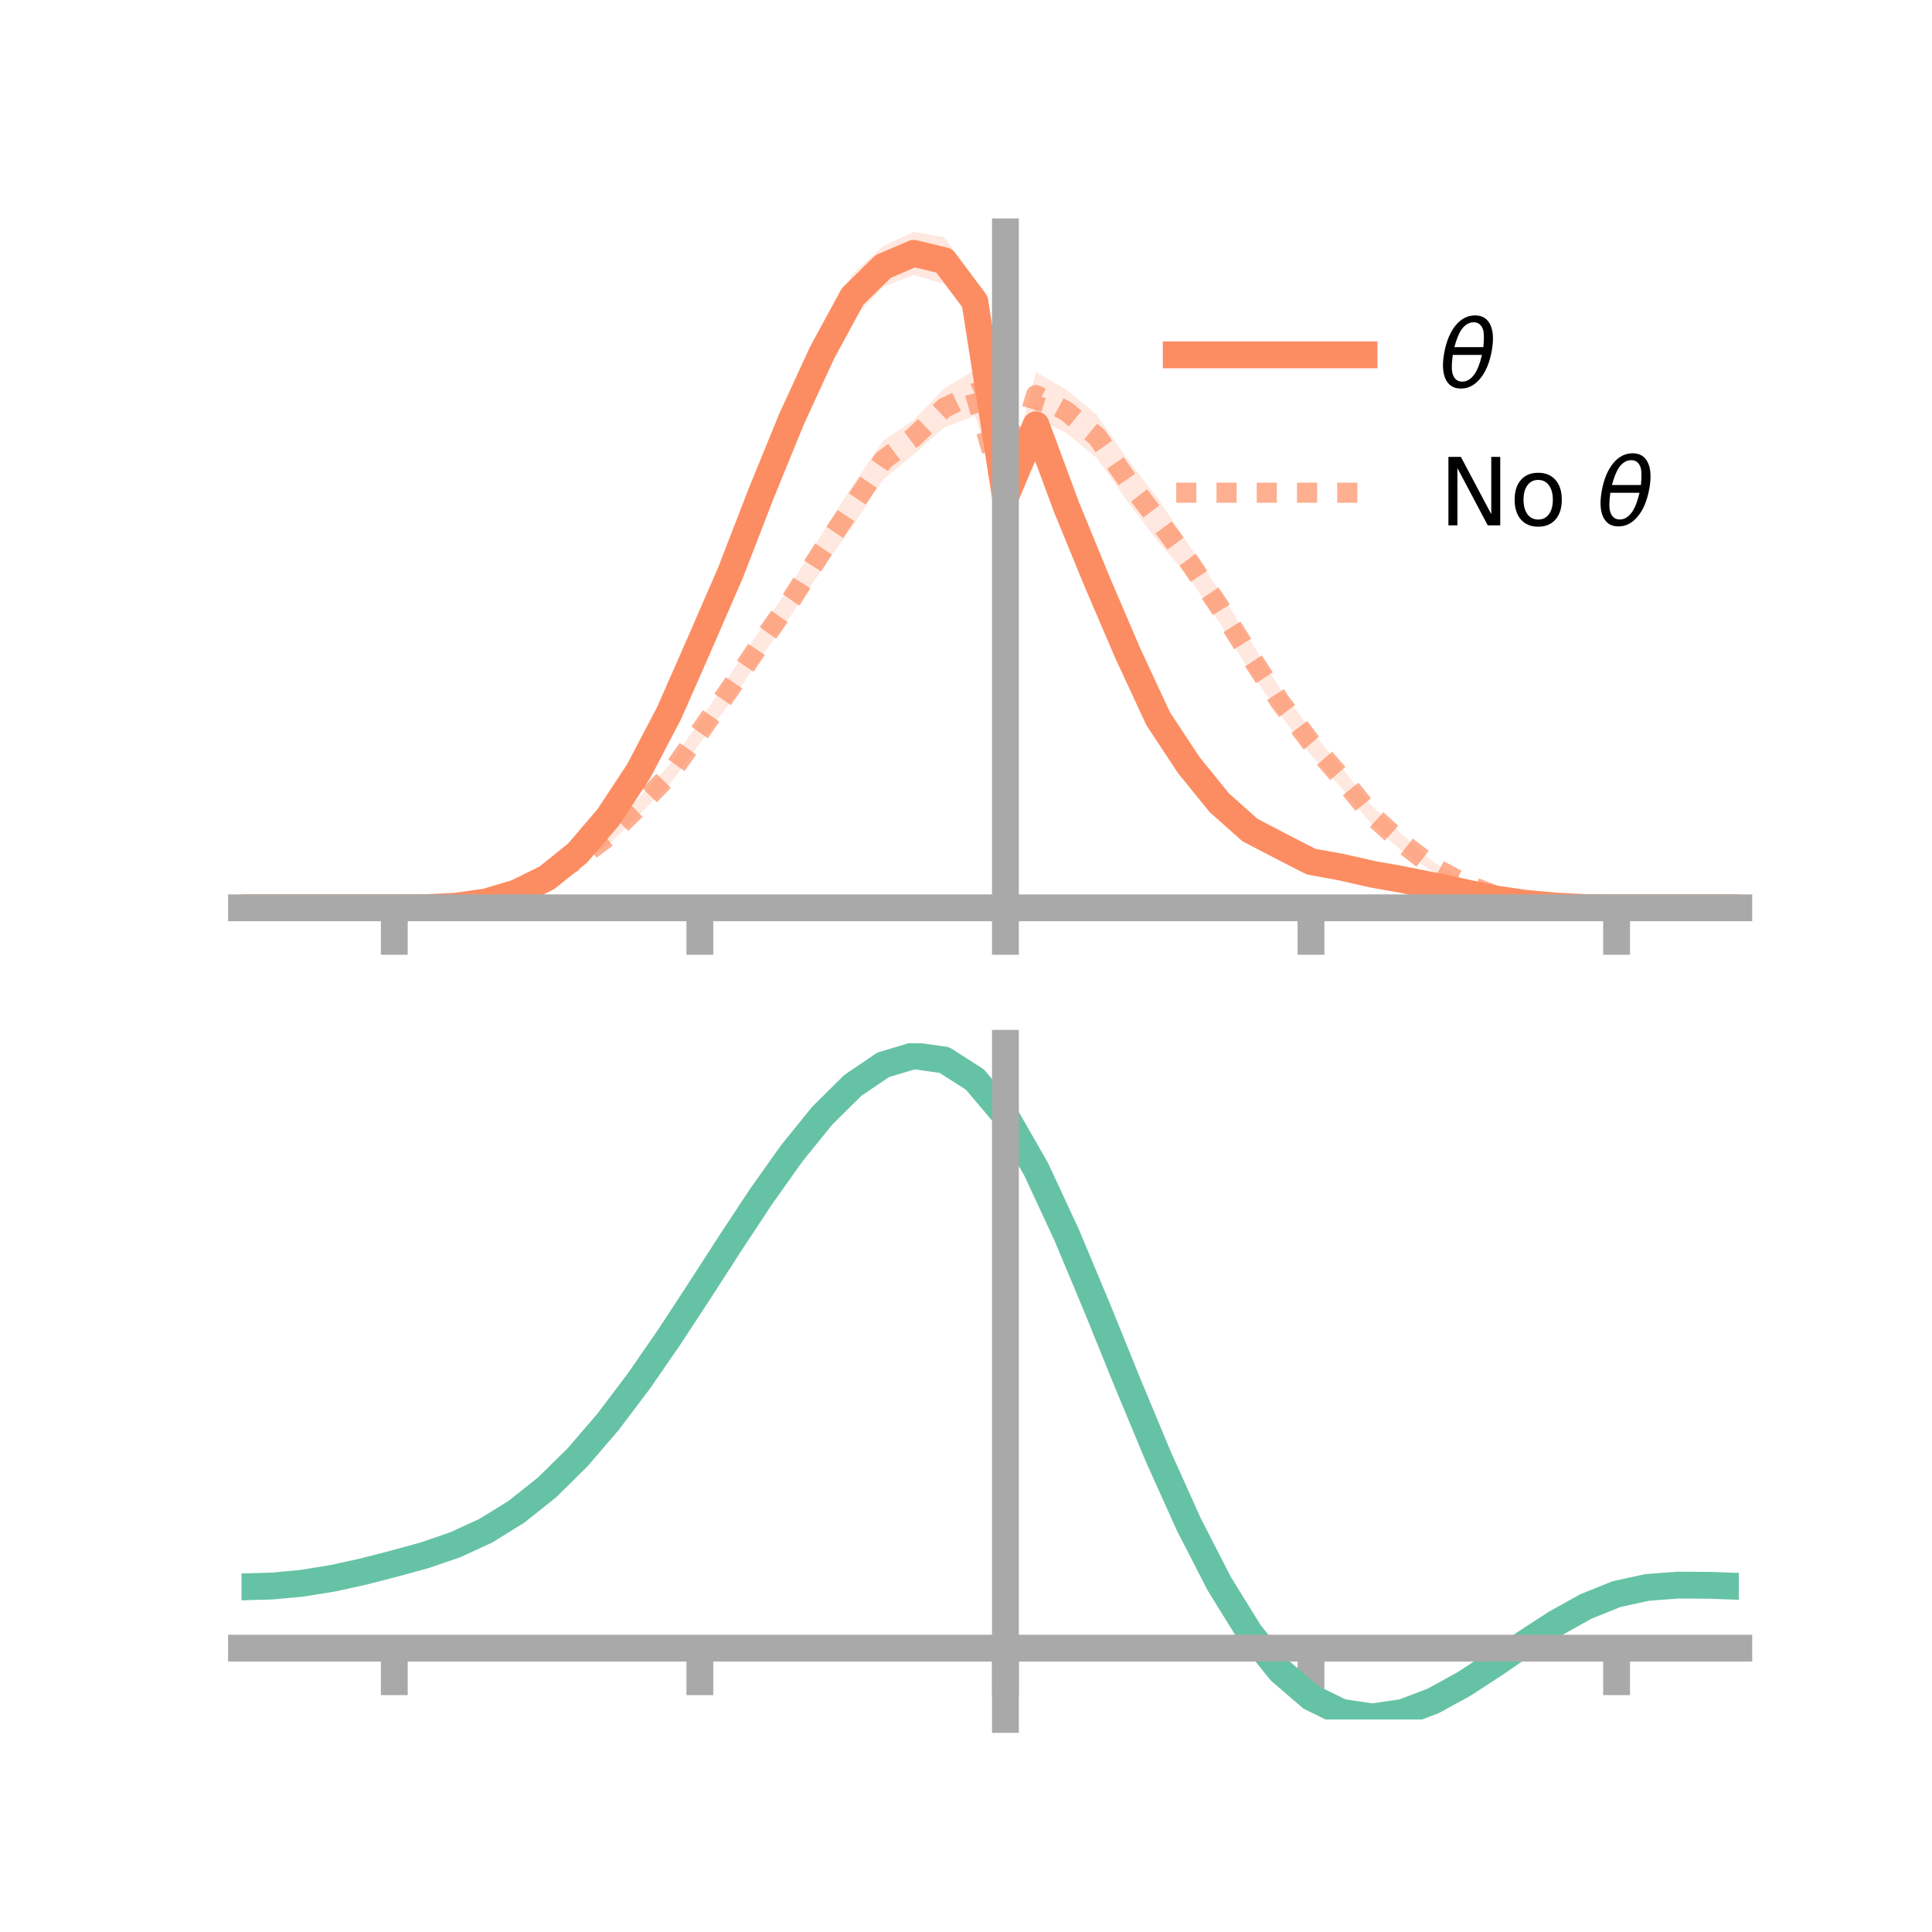 <?xml version="1.0" encoding="utf-8" standalone="no"?>
<!DOCTYPE svg PUBLIC "-//W3C//DTD SVG 1.1//EN"
  "http://www.w3.org/Graphics/SVG/1.1/DTD/svg11.dtd">
<!-- Created with matplotlib (https://matplotlib.org/) -->
<svg height="144pt" version="1.1" viewBox="0 0 144 144" width="144pt" xmlns="http://www.w3.org/2000/svg" xmlns:xlink="http://www.w3.org/1999/xlink">
 <defs>
  <style type="text/css">*{stroke-linecap:butt;stroke-linejoin:round;}</style>
 </defs>
 <g id="figure_1">
  <g id="patch_1">
   <path d="M 0 144 
L 144 144 
L 144 0 
L 0 0 
z
" style="fill:none;"/>
  </g>
  <g id="axes_1">
   <g id="patch_2">
    <path d="M 18 67.68 
L 129.6 67.68 
L 129.6 17.28 
L 18 17.28 
z
" style="fill:none;"/>
   </g>
   <g id="PolyCollection_1">
    <path clip-path="url(#p4700766b93)" d="M 18 67.663 
L 18 67.663 
L 20.278 67.663 
L 22.555 67.663 
L 24.833 67.663 
L 27.11 67.663 
L 29.388 67.663 
L 31.665 67.619 
L 33.943 67.476 
L 36.22 67.071 
L 38.498 66.321 
L 40.776 65.128 
L 43.053 63.139 
L 45.331 60.29 
L 47.608 56.739 
L 49.886 52.284 
L 52.163 47.048 
L 54.441 41.575 
L 56.718 35.549 
L 58.996 29.738 
L 61.273 25.025 
L 63.551 20.411 
L 65.829 18.338 
L 68.106 17.28 
L 70.384 17.684 
L 72.661 20.942 
L 74.939 36.296 
L 77.216 30.063 
L 79.494 36.177 
L 81.771 41.969 
L 84.049 47.116 
L 86.327 52.042 
L 88.604 55.982 
L 90.882 58.665 
L 93.159 60.893 
L 95.437 62.227 
L 97.714 63.375 
L 99.992 64.032 
L 102.269 64.675 
L 104.547 64.984 
L 106.824 65.68 
L 109.102 66.221 
L 111.38 66.751 
L 113.657 67.177 
L 115.935 67.452 
L 118.212 67.612 
L 120.49 67.663 
L 122.767 67.663 
L 125.045 67.663 
L 127.322 67.663 
L 129.6 67.663 
L 129.6 67.663 
L 129.6 67.663 
L 127.322 67.663 
L 125.045 67.663 
L 122.767 67.663 
L 120.49 67.664 
L 118.212 67.68 
L 115.935 67.607 
L 113.657 67.468 
L 111.38 67.223 
L 109.102 66.791 
L 106.824 66.361 
L 104.547 66.14 
L 102.269 65.636 
L 99.992 65.239 
L 97.714 65.06 
L 95.437 63.884 
L 93.159 62.831 
L 90.882 61.005 
L 88.604 58.069 
L 86.327 55.111 
L 84.049 50.221 
L 81.771 44.742 
L 79.494 39.439 
L 77.216 33.258 
L 74.939 37.785 
L 72.661 24.015 
L 70.384 21.183 
L 68.106 20.489 
L 65.829 21.382 
L 63.551 23.776 
L 61.273 27.552 
L 58.996 32.739 
L 56.718 38.079 
L 54.441 43.825 
L 52.163 48.832 
L 49.886 53.951 
L 47.608 58.2 
L 45.331 61.547 
L 43.053 64.021 
L 40.776 65.708 
L 38.498 66.775 
L 36.22 67.378 
L 33.943 67.62 
L 31.665 67.68 
L 29.388 67.664 
L 27.11 67.663 
L 24.833 67.663 
L 22.555 67.663 
L 20.278 67.663 
L 18 67.663 
z
" style="fill:#fc8d62;fill-opacity:0.2;"/>
   </g>
   <g id="PolyCollection_2">
    <path clip-path="url(#p4700766b93)" d="M 18 67.663 
L 18 67.663 
L 20.278 67.663 
L 22.555 67.663 
L 24.833 67.663 
L 27.11 67.663 
L 29.388 67.663 
L 31.665 67.618 
L 33.943 67.415 
L 36.22 66.964 
L 38.498 66.202 
L 40.776 65.1 
L 43.053 63.637 
L 45.331 61.699 
L 47.608 59.478 
L 49.886 57.026 
L 52.163 53.71 
L 54.441 50.263 
L 56.718 46.835 
L 58.996 43.528 
L 61.273 39.752 
L 63.551 36.184 
L 65.829 32.853 
L 68.106 31.296 
L 70.384 28.949 
L 72.661 27.587 
L 74.939 36.353 
L 77.216 27.748 
L 79.494 29.044 
L 81.771 30.953 
L 84.049 34.256 
L 86.327 37.187 
L 88.604 40.622 
L 90.882 44.035 
L 93.159 47.69 
L 95.437 51.367 
L 97.714 54.403 
L 99.992 57.21 
L 102.269 60.077 
L 104.547 62.233 
L 106.824 64.256 
L 109.102 65.517 
L 111.38 66.48 
L 113.657 67.119 
L 115.935 67.441 
L 118.212 67.623 
L 120.49 67.663 
L 122.767 67.663 
L 125.045 67.663 
L 127.322 67.663 
L 129.6 67.663 
L 129.6 67.663 
L 129.6 67.663 
L 127.322 67.663 
L 125.045 67.663 
L 122.767 67.663 
L 120.49 67.663 
L 118.212 67.678 
L 115.935 67.62 
L 113.657 67.426 
L 111.38 66.967 
L 109.102 66.146 
L 106.824 64.987 
L 104.547 63.487 
L 102.269 61.479 
L 99.992 58.745 
L 97.714 56.285 
L 95.437 53.31 
L 93.159 50.023 
L 90.882 46.395 
L 88.604 43.032 
L 86.327 40.377 
L 84.049 37.393 
L 81.771 34.157 
L 79.494 32.281 
L 77.216 31.147 
L 74.939 37.791 
L 72.661 31.001 
L 70.384 31.851 
L 68.106 33.872 
L 65.829 35.752 
L 63.551 39.221 
L 61.273 42.408 
L 58.996 45.807 
L 56.718 48.991 
L 54.441 52.325 
L 52.163 55.425 
L 49.886 58.509 
L 47.608 60.76 
L 45.331 63.008 
L 43.053 64.455 
L 40.776 65.85 
L 38.498 66.694 
L 36.22 67.302 
L 33.943 67.62 
L 31.665 67.669 
L 29.388 67.663 
L 27.11 67.663 
L 24.833 67.663 
L 22.555 67.663 
L 20.278 67.663 
L 18 67.663 
z
" style="fill:#fc8d62;fill-opacity:0.2;"/>
   </g>
   <g id="matplotlib.axis_1">
    <g id="xtick_1">
     <g id="line2d_1">
      <defs>
       <path d="M 0 0 
L 0 3.5 
" id="md56a765fbe" style="stroke:#a9a9a9;stroke-width:2;"/>
      </defs>
      <g>
       <use style="fill:#a9a9a9;stroke:#a9a9a9;stroke-width:2;" x="29.388" xlink:href="#md56a765fbe" y="67.663"/>
      </g>
     </g>
    </g>
    <g id="xtick_2">
     <g id="line2d_2">
      <g>
       <use style="fill:#a9a9a9;stroke:#a9a9a9;stroke-width:2;" x="52.163" xlink:href="#md56a765fbe" y="67.663"/>
      </g>
     </g>
    </g>
    <g id="xtick_3">
     <g id="line2d_3">
      <g>
       <use style="fill:#a9a9a9;stroke:#a9a9a9;stroke-width:2;" x="74.939" xlink:href="#md56a765fbe" y="67.663"/>
      </g>
     </g>
    </g>
    <g id="xtick_4">
     <g id="line2d_4">
      <g>
       <use style="fill:#a9a9a9;stroke:#a9a9a9;stroke-width:2;" x="97.714" xlink:href="#md56a765fbe" y="67.663"/>
      </g>
     </g>
    </g>
    <g id="xtick_5">
     <g id="line2d_5">
      <g>
       <use style="fill:#a9a9a9;stroke:#a9a9a9;stroke-width:2;" x="120.49" xlink:href="#md56a765fbe" y="67.663"/>
      </g>
     </g>
    </g>
   </g>
   <g id="matplotlib.axis_2"/>
   <g id="line2d_6">
    <path clip-path="url(#p4700766b93)" d="M 18 67.663 
L 20.278 67.663 
L 22.555 67.663 
L 24.833 67.663 
L 27.11 67.663 
L 29.388 67.663 
L 31.665 67.649 
L 33.943 67.548 
L 36.22 67.224 
L 38.498 66.548 
L 40.776 65.418 
L 43.053 63.58 
L 45.331 60.918 
L 47.608 57.469 
L 49.886 53.117 
L 52.163 47.94 
L 54.441 42.7 
L 56.718 36.814 
L 58.996 31.238 
L 61.273 26.289 
L 63.551 22.094 
L 65.829 19.86 
L 68.106 18.884 
L 70.384 19.434 
L 72.661 22.479 
L 74.939 37.04 
L 77.216 31.661 
L 79.494 37.808 
L 81.771 43.356 
L 84.049 48.669 
L 86.327 53.577 
L 88.604 57.026 
L 90.882 59.835 
L 93.159 61.862 
L 95.437 63.055 
L 97.714 64.218 
L 99.992 64.636 
L 102.269 65.155 
L 104.547 65.562 
L 106.824 66.02 
L 109.102 66.506 
L 111.38 66.987 
L 113.657 67.323 
L 115.935 67.53 
L 118.212 67.646 
L 120.49 67.663 
L 122.767 67.663 
L 125.045 67.663 
L 127.322 67.663 
L 129.6 67.663 
" style="fill:none;stroke:#fc8d62;stroke-linecap:square;stroke-width:2;"/>
   </g>
   <g id="line2d_7">
    <path clip-path="url(#p4700766b93)" d="M 18 67.663 
L 20.278 67.663 
L 22.555 67.663 
L 24.833 67.663 
L 27.11 67.663 
L 29.388 67.663 
L 31.665 67.644 
L 33.943 67.518 
L 36.22 67.133 
L 38.498 66.448 
L 40.776 65.475 
L 43.053 64.046 
L 45.331 62.354 
L 47.608 60.119 
L 49.886 57.767 
L 52.163 54.567 
L 54.441 51.294 
L 56.718 47.913 
L 58.996 44.667 
L 61.273 41.08 
L 63.551 37.702 
L 65.829 34.302 
L 68.106 32.584 
L 70.384 30.4 
L 72.661 29.294 
L 74.939 37.072 
L 77.216 29.448 
L 79.494 30.662 
L 81.771 32.555 
L 84.049 35.824 
L 86.327 38.782 
L 88.604 41.827 
L 90.882 45.215 
L 93.159 48.856 
L 95.437 52.339 
L 97.714 55.344 
L 99.992 57.977 
L 102.269 60.778 
L 104.547 62.86 
L 106.824 64.621 
L 109.102 65.832 
L 111.38 66.724 
L 113.657 67.273 
L 115.935 67.53 
L 118.212 67.65 
L 120.49 67.663 
L 122.767 67.663 
L 125.045 67.663 
L 127.322 67.663 
L 129.6 67.663 
" style="fill:none;stroke:#fc8d62;stroke-dasharray:1.5,1.5;stroke-dashoffset:0;stroke-opacity:0.7;stroke-width:1.5;"/>
   </g>
   <g id="patch_3">
    <path d="M 74.939 67.68 
L 74.939 17.28 
" style="fill:none;stroke:#a9a9a9;stroke-linecap:square;stroke-linejoin:miter;stroke-width:2;"/>
   </g>
   <g id="patch_4">
    <path d="M 129.6 67.68 
L 129.6 17.28 
" style="fill:none;"/>
   </g>
   <g id="patch_5">
    <path d="M 18 67.663 
L 129.6 67.663 
" style="fill:none;stroke:#a9a9a9;stroke-linecap:square;stroke-linejoin:miter;stroke-width:2;"/>
   </g>
   <g id="patch_6">
    <path d="M 18 17.28 
L 129.6 17.28 
" style="fill:none;"/>
   </g>
   <g id="legend_1">
    <g id="line2d_8">
     <path d="M 87.67 26.449 
L 101.67 26.449 
" style="fill:none;stroke:#fc8d62;stroke-linecap:square;stroke-width:2;"/>
    </g>
    <g id="line2d_9"/>
    <g id="text_1">
     <!-- $\theta$ -->
     <g transform="translate(107.27 28.899)scale(0.07 -0.07)">
      <defs>
       <path d="M 45.516 34.672 
L 14.453 34.672 
Q 12.359 20.062 14.5 13.875 
Q 17.188 6.25 24.469 6.25 
Q 31.781 6.25 37.359 13.922 
Q 42.234 20.656 45.516 34.672 
z
M 47.016 42.969 
Q 48.344 56.844 46.625 61.719 
Q 43.953 69.438 36.766 69.438 
Q 29.297 69.438 23.828 61.812 
Q 19.531 55.672 16.156 42.969 
z
M 38.188 76.766 
Q 49.906 76.766 54.594 66.406 
Q 59.281 56.109 55.719 37.844 
Q 52.203 19.625 43.453 9.281 
Q 34.766 -1.125 23.047 -1.125 
Q 11.281 -1.125 6.641 9.281 
Q 2 19.625 5.516 37.844 
Q 9.078 56.109 17.719 66.406 
Q 26.422 76.766 38.188 76.766 
z
" id="DejaVuSans-Oblique-952"/>
      </defs>
      <use transform="translate(0 0.234)" xlink:href="#DejaVuSans-Oblique-952"/>
     </g>
    </g>
    <g id="line2d_10">
     <path d="M 87.67 36.724 
L 101.67 36.724 
" style="fill:none;stroke:#fc8d62;stroke-dasharray:1.5,1.5;stroke-dashoffset:0;stroke-opacity:0.7;stroke-width:1.5;"/>
    </g>
    <g id="line2d_11"/>
    <g id="text_2">
     <!-- No $\theta$ -->
     <g transform="translate(107.27 39.174)scale(0.07 -0.07)">
      <defs>
       <path d="M 9.812 72.906 
L 23.094 72.906 
L 55.422 11.922 
L 55.422 72.906 
L 64.984 72.906 
L 64.984 0 
L 51.703 0 
L 19.391 60.984 
L 19.391 0 
L 9.812 0 
z
" id="DejaVuSans-78"/>
       <path d="M 30.609 48.391 
Q 23.391 48.391 19.188 42.75 
Q 14.984 37.109 14.984 27.297 
Q 14.984 17.484 19.156 11.844 
Q 23.344 6.203 30.609 6.203 
Q 37.797 6.203 41.984 11.859 
Q 46.188 17.531 46.188 27.297 
Q 46.188 37.016 41.984 42.703 
Q 37.797 48.391 30.609 48.391 
z
M 30.609 56 
Q 42.328 56 49.016 48.375 
Q 55.719 40.766 55.719 27.297 
Q 55.719 13.875 49.016 6.219 
Q 42.328 -1.422 30.609 -1.422 
Q 18.844 -1.422 12.172 6.219 
Q 5.516 13.875 5.516 27.297 
Q 5.516 40.766 12.172 48.375 
Q 18.844 56 30.609 56 
z
" id="DejaVuSans-111"/>
       <path id="DejaVuSans-32"/>
      </defs>
      <use transform="translate(0 0.234)" xlink:href="#DejaVuSans-78"/>
      <use transform="translate(74.805 0.234)" xlink:href="#DejaVuSans-111"/>
      <use transform="translate(135.986 0.234)" xlink:href="#DejaVuSans-32"/>
      <use transform="translate(167.773 0.234)" xlink:href="#DejaVuSans-Oblique-952"/>
     </g>
    </g>
   </g>
  </g>
  <g id="axes_2">
   <g id="patch_7">
    <path d="M 18 128.16 
L 129.6 128.16 
L 129.6 77.76 
L 18 77.76 
z
" style="fill:none;"/>
   </g>
   <g id="PolyCollection_3">
    <path clip-path="url(#pee1d510a12)" d="M 18 118.355 
L 18 118.203 
L 20.278 118.139 
L 22.555 117.92 
L 24.833 117.538 
L 27.11 117.019 
L 29.388 116.418 
L 31.665 115.774 
L 33.943 114.978 
L 36.22 113.91 
L 38.498 112.48 
L 40.776 110.634 
L 43.053 108.352 
L 45.331 105.648 
L 47.608 102.571 
L 49.886 99.202 
L 52.163 95.647 
L 54.441 92.033 
L 56.718 88.506 
L 58.996 85.222 
L 61.273 82.344 
L 63.551 80.035 
L 65.829 78.456 
L 68.106 77.76 
L 70.384 78.087 
L 72.661 79.564 
L 74.939 82.299 
L 77.216 86.328 
L 79.494 91.3 
L 81.771 96.823 
L 84.049 102.525 
L 86.327 108.081 
L 88.604 113.219 
L 90.882 117.728 
L 93.159 121.46 
L 95.437 124.328 
L 97.714 126.309 
L 99.992 127.433 
L 102.269 127.778 
L 104.547 127.455 
L 106.824 126.6 
L 109.102 125.362 
L 111.38 123.896 
L 113.657 122.354 
L 115.935 120.885 
L 118.212 119.627 
L 120.49 118.711 
L 122.767 118.216 
L 125.045 118.048 
L 127.322 118.068 
L 129.6 118.154 
L 129.6 118.32 
L 129.6 118.32 
L 127.322 118.251 
L 125.045 118.244 
L 122.767 118.421 
L 120.49 118.919 
L 118.212 119.84 
L 115.935 121.112 
L 113.657 122.608 
L 111.38 124.184 
L 109.102 125.685 
L 106.824 126.951 
L 104.547 127.826 
L 102.269 128.16 
L 99.992 127.825 
L 97.714 126.721 
L 95.437 124.784 
L 93.159 121.993 
L 90.882 118.374 
L 88.604 114.005 
L 86.327 109.027 
L 84.049 103.641 
L 81.771 98.11 
L 79.494 92.749 
L 77.216 87.92 
L 74.939 84.008 
L 72.661 81.357 
L 70.384 79.926 
L 68.106 79.606 
L 65.829 80.272 
L 63.551 81.784 
L 61.273 83.993 
L 58.996 86.746 
L 56.718 89.884 
L 54.441 93.254 
L 52.163 96.705 
L 49.886 100.103 
L 47.608 103.326 
L 45.331 106.277 
L 43.053 108.878 
L 40.776 111.083 
L 38.498 112.871 
L 36.22 114.258 
L 33.943 115.291 
L 31.665 116.056 
L 29.388 116.669 
L 27.11 117.236 
L 24.833 117.724 
L 22.555 118.081 
L 20.278 118.289 
L 18 118.355 
z
" style="fill:#66c2a5;fill-opacity:0.2;"/>
   </g>
   <g id="matplotlib.axis_3">
    <g id="xtick_6">
     <g id="line2d_12">
      <g>
       <use style="fill:#a9a9a9;stroke:#a9a9a9;stroke-width:2;" x="29.388" xlink:href="#md56a765fbe" y="122.844"/>
      </g>
     </g>
    </g>
    <g id="xtick_7">
     <g id="line2d_13">
      <g>
       <use style="fill:#a9a9a9;stroke:#a9a9a9;stroke-width:2;" x="52.163" xlink:href="#md56a765fbe" y="122.844"/>
      </g>
     </g>
    </g>
    <g id="xtick_8">
     <g id="line2d_14">
      <g>
       <use style="fill:#a9a9a9;stroke:#a9a9a9;stroke-width:2;" x="74.939" xlink:href="#md56a765fbe" y="122.844"/>
      </g>
     </g>
    </g>
    <g id="xtick_9">
     <g id="line2d_15">
      <g>
       <use style="fill:#a9a9a9;stroke:#a9a9a9;stroke-width:2;" x="97.714" xlink:href="#md56a765fbe" y="122.844"/>
      </g>
     </g>
    </g>
    <g id="xtick_10">
     <g id="line2d_16">
      <g>
       <use style="fill:#a9a9a9;stroke:#a9a9a9;stroke-width:2;" x="120.49" xlink:href="#md56a765fbe" y="122.844"/>
      </g>
     </g>
    </g>
   </g>
   <g id="matplotlib.axis_4"/>
   <g id="line2d_17">
    <path clip-path="url(#pee1d510a12)" d="M 18 118.279 
L 20.278 118.214 
L 22.555 118.001 
L 24.833 117.631 
L 27.11 117.128 
L 29.388 116.543 
L 31.665 115.915 
L 33.943 115.135 
L 36.22 114.084 
L 38.498 112.676 
L 40.776 110.859 
L 43.053 108.615 
L 45.331 105.962 
L 47.608 102.949 
L 49.886 99.652 
L 52.163 96.176 
L 54.441 92.643 
L 56.718 89.195 
L 58.996 85.984 
L 61.273 83.169 
L 63.551 80.91 
L 65.829 79.364 
L 68.106 78.683 
L 70.384 79.006 
L 72.661 80.461 
L 74.939 83.153 
L 77.216 87.124 
L 79.494 92.025 
L 81.771 97.466 
L 84.049 103.083 
L 86.327 108.554 
L 88.604 113.612 
L 90.882 118.051 
L 93.159 121.727 
L 95.437 124.556 
L 97.714 126.515 
L 99.992 127.629 
L 102.269 127.969 
L 104.547 127.64 
L 106.824 126.776 
L 109.102 125.524 
L 111.38 124.04 
L 113.657 122.481 
L 115.935 120.999 
L 118.212 119.733 
L 120.49 118.815 
L 122.767 118.319 
L 125.045 118.146 
L 127.322 118.159 
L 129.6 118.237 
" style="fill:none;stroke:#66c2a5;stroke-linecap:square;stroke-width:2;"/>
   </g>
   <g id="patch_8">
    <path d="M 74.939 128.16 
L 74.939 77.76 
" style="fill:none;stroke:#a9a9a9;stroke-linecap:square;stroke-linejoin:miter;stroke-width:2;"/>
   </g>
   <g id="patch_9">
    <path d="M 129.6 128.16 
L 129.6 77.76 
" style="fill:none;"/>
   </g>
   <g id="patch_10">
    <path d="M 18 122.844 
L 129.6 122.844 
" style="fill:none;stroke:#a9a9a9;stroke-linecap:square;stroke-linejoin:miter;stroke-width:2;"/>
   </g>
   <g id="patch_11">
    <path d="M 18 77.76 
L 129.6 77.76 
" style="fill:none;"/>
   </g>
  </g>
 </g>
 <defs>
  <clipPath id="p4700766b93">
   <rect height="50.4" width="111.6" x="18" y="17.28"/>
  </clipPath>
  <clipPath id="pee1d510a12">
   <rect height="50.4" width="111.6" x="18" y="77.76"/>
  </clipPath>
 </defs>
</svg>
